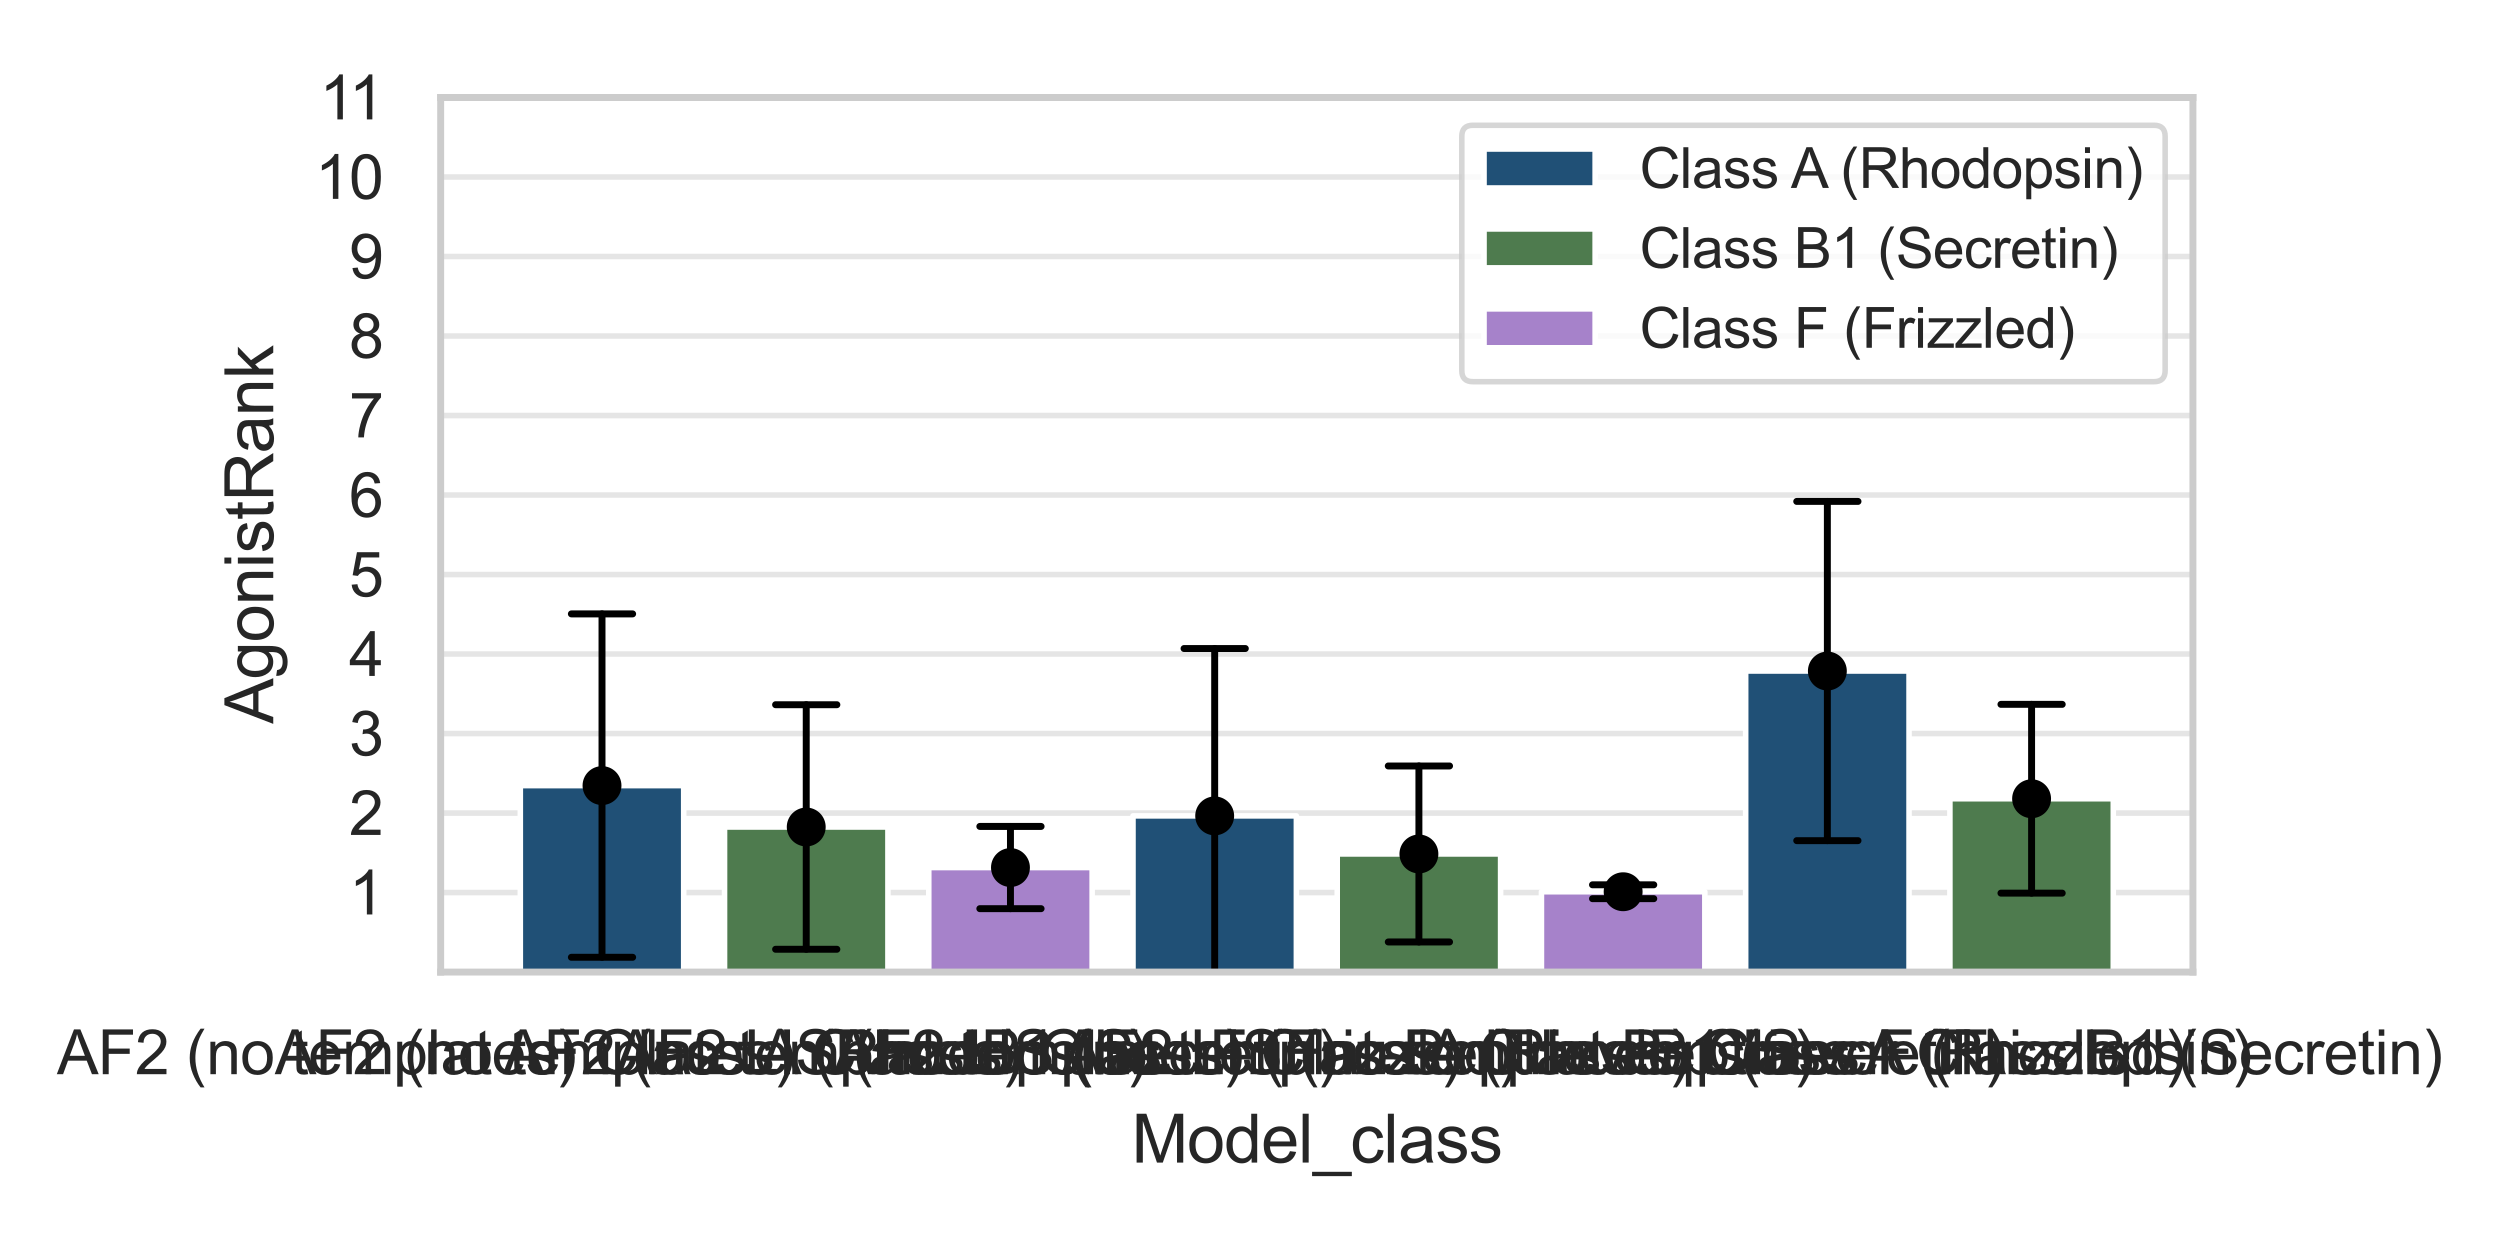 <?xml version="1.0" encoding="utf-8" standalone="no"?>
<!DOCTYPE svg PUBLIC "-//W3C//DTD SVG 1.1//EN"
  "http://www.w3.org/Graphics/SVG/1.1/DTD/svg11.dtd">
<svg xmlns:xlink="http://www.w3.org/1999/xlink" width="360pt" height="180pt" viewBox="0 0 360 180" xmlns="http://www.w3.org/2000/svg" version="1.1">
 <defs>
  <style type="text/css">*{stroke-linejoin: round; stroke-linecap: butt}</style>
 </defs>
 <g id="figure_1">
  <g id="patch_1">
   <path d="M 0 180 
L 360 180 
L 360 0 
L 0 0 
z
" style="fill: #ffffff"/>
  </g>
  <g id="axes_1">
   <g id="patch_2">
    <path d="M 63.456 139.98 
L 315.781 139.98 
L 315.781 14.04 
L 63.456 14.04 
z
" style="fill: #ffffff"/>
   </g>
   <g id="matplotlib.axis_1">
    <g id="xtick_1">
     <g id="text_1">
      <!-- AF2 (no templates) Class A (Rhodopsin) -->
      <g style="fill: #262626" transform="translate(8.19 154.686) scale(0.088 -0.088)">
       <defs>
        <path id="ArialMT-41" d="M -9 0 
L 1750 4581 
L 2403 4581 
L 4278 0 
L 3588 0 
L 3053 1388 
L 1138 1388 
L 634 0 
L -9 0 
z
M 1313 1881 
L 2866 1881 
L 2388 3150 
Q 2169 3728 2063 4100 
Q 1975 3659 1816 3225 
L 1313 1881 
z
" transform="scale(0.016)"/>
        <path id="ArialMT-46" d="M 525 0 
L 525 4581 
L 3616 4581 
L 3616 4041 
L 1131 4041 
L 1131 2622 
L 3281 2622 
L 3281 2081 
L 1131 2081 
L 1131 0 
L 525 0 
z
" transform="scale(0.016)"/>
        <path id="ArialMT-32" d="M 3222 541 
L 3222 0 
L 194 0 
Q 188 203 259 391 
Q 375 700 629 1000 
Q 884 1300 1366 1694 
Q 2113 2306 2375 2664 
Q 2638 3022 2638 3341 
Q 2638 3675 2398 3904 
Q 2159 4134 1775 4134 
Q 1369 4134 1125 3890 
Q 881 3647 878 3216 
L 300 3275 
Q 359 3922 746 4261 
Q 1134 4600 1788 4600 
Q 2447 4600 2831 4234 
Q 3216 3869 3216 3328 
Q 3216 3053 3103 2787 
Q 2991 2522 2730 2228 
Q 2469 1934 1863 1422 
Q 1356 997 1212 845 
Q 1069 694 975 541 
L 3222 541 
z
" transform="scale(0.016)"/>
        <path id="ArialMT-20" transform="scale(0.016)"/>
        <path id="ArialMT-28" d="M 1497 -1347 
Q 1031 -759 709 28 
Q 388 816 388 1659 
Q 388 2403 628 3084 
Q 909 3875 1497 4659 
L 1900 4659 
Q 1522 4009 1400 3731 
Q 1209 3300 1100 2831 
Q 966 2247 966 1656 
Q 966 153 1900 -1347 
L 1497 -1347 
z
" transform="scale(0.016)"/>
        <path id="ArialMT-6e" d="M 422 0 
L 422 3319 
L 928 3319 
L 928 2847 
Q 1294 3394 1984 3394 
Q 2284 3394 2536 3286 
Q 2788 3178 2913 3003 
Q 3038 2828 3088 2588 
Q 3119 2431 3119 2041 
L 3119 0 
L 2556 0 
L 2556 2019 
Q 2556 2363 2490 2533 
Q 2425 2703 2258 2804 
Q 2091 2906 1866 2906 
Q 1506 2906 1245 2678 
Q 984 2450 984 1813 
L 984 0 
L 422 0 
z
" transform="scale(0.016)"/>
        <path id="ArialMT-6f" d="M 213 1659 
Q 213 2581 725 3025 
Q 1153 3394 1769 3394 
Q 2453 3394 2887 2945 
Q 3322 2497 3322 1706 
Q 3322 1066 3130 698 
Q 2938 331 2570 128 
Q 2203 -75 1769 -75 
Q 1072 -75 642 372 
Q 213 819 213 1659 
z
M 791 1659 
Q 791 1022 1069 705 
Q 1347 388 1769 388 
Q 2188 388 2466 706 
Q 2744 1025 2744 1678 
Q 2744 2294 2464 2611 
Q 2184 2928 1769 2928 
Q 1347 2928 1069 2612 
Q 791 2297 791 1659 
z
" transform="scale(0.016)"/>
        <path id="ArialMT-74" d="M 1650 503 
L 1731 6 
Q 1494 -44 1306 -44 
Q 1000 -44 831 53 
Q 663 150 594 308 
Q 525 466 525 972 
L 525 2881 
L 113 2881 
L 113 3319 
L 525 3319 
L 525 4141 
L 1084 4478 
L 1084 3319 
L 1650 3319 
L 1650 2881 
L 1084 2881 
L 1084 941 
Q 1084 700 1114 631 
Q 1144 563 1211 522 
Q 1278 481 1403 481 
Q 1497 481 1650 503 
z
" transform="scale(0.016)"/>
        <path id="ArialMT-65" d="M 2694 1069 
L 3275 997 
Q 3138 488 2766 206 
Q 2394 -75 1816 -75 
Q 1088 -75 661 373 
Q 234 822 234 1631 
Q 234 2469 665 2931 
Q 1097 3394 1784 3394 
Q 2450 3394 2872 2941 
Q 3294 2488 3294 1666 
Q 3294 1616 3291 1516 
L 816 1516 
Q 847 969 1125 678 
Q 1403 388 1819 388 
Q 2128 388 2347 550 
Q 2566 713 2694 1069 
z
M 847 1978 
L 2700 1978 
Q 2663 2397 2488 2606 
Q 2219 2931 1791 2931 
Q 1403 2931 1139 2672 
Q 875 2413 847 1978 
z
" transform="scale(0.016)"/>
        <path id="ArialMT-6d" d="M 422 0 
L 422 3319 
L 925 3319 
L 925 2853 
Q 1081 3097 1340 3245 
Q 1600 3394 1931 3394 
Q 2300 3394 2536 3241 
Q 2772 3088 2869 2813 
Q 3263 3394 3894 3394 
Q 4388 3394 4653 3120 
Q 4919 2847 4919 2278 
L 4919 0 
L 4359 0 
L 4359 2091 
Q 4359 2428 4304 2576 
Q 4250 2725 4106 2815 
Q 3963 2906 3769 2906 
Q 3419 2906 3187 2673 
Q 2956 2441 2956 1928 
L 2956 0 
L 2394 0 
L 2394 2156 
Q 2394 2531 2256 2718 
Q 2119 2906 1806 2906 
Q 1569 2906 1367 2781 
Q 1166 2656 1075 2415 
Q 984 2175 984 1722 
L 984 0 
L 422 0 
z
" transform="scale(0.016)"/>
        <path id="ArialMT-70" d="M 422 -1272 
L 422 3319 
L 934 3319 
L 934 2888 
Q 1116 3141 1344 3267 
Q 1572 3394 1897 3394 
Q 2322 3394 2647 3175 
Q 2972 2956 3137 2557 
Q 3303 2159 3303 1684 
Q 3303 1175 3120 767 
Q 2938 359 2589 142 
Q 2241 -75 1856 -75 
Q 1575 -75 1351 44 
Q 1128 163 984 344 
L 984 -1272 
L 422 -1272 
z
M 931 1641 
Q 931 1000 1190 694 
Q 1450 388 1819 388 
Q 2194 388 2461 705 
Q 2728 1022 2728 1688 
Q 2728 2322 2467 2637 
Q 2206 2953 1844 2953 
Q 1484 2953 1207 2617 
Q 931 2281 931 1641 
z
" transform="scale(0.016)"/>
        <path id="ArialMT-6c" d="M 409 0 
L 409 4581 
L 972 4581 
L 972 0 
L 409 0 
z
" transform="scale(0.016)"/>
        <path id="ArialMT-61" d="M 2588 409 
Q 2275 144 1986 34 
Q 1697 -75 1366 -75 
Q 819 -75 525 192 
Q 231 459 231 875 
Q 231 1119 342 1320 
Q 453 1522 633 1644 
Q 813 1766 1038 1828 
Q 1203 1872 1538 1913 
Q 2219 1994 2541 2106 
Q 2544 2222 2544 2253 
Q 2544 2597 2384 2738 
Q 2169 2928 1744 2928 
Q 1347 2928 1158 2789 
Q 969 2650 878 2297 
L 328 2372 
Q 403 2725 575 2942 
Q 747 3159 1072 3276 
Q 1397 3394 1825 3394 
Q 2250 3394 2515 3294 
Q 2781 3194 2906 3042 
Q 3031 2891 3081 2659 
Q 3109 2516 3109 2141 
L 3109 1391 
Q 3109 606 3145 398 
Q 3181 191 3288 0 
L 2700 0 
Q 2613 175 2588 409 
z
M 2541 1666 
Q 2234 1541 1622 1453 
Q 1275 1403 1131 1340 
Q 988 1278 909 1158 
Q 831 1038 831 891 
Q 831 666 1001 516 
Q 1172 366 1500 366 
Q 1825 366 2078 508 
Q 2331 650 2450 897 
Q 2541 1088 2541 1459 
L 2541 1666 
z
" transform="scale(0.016)"/>
        <path id="ArialMT-73" d="M 197 991 
L 753 1078 
Q 800 744 1014 566 
Q 1228 388 1613 388 
Q 2000 388 2187 545 
Q 2375 703 2375 916 
Q 2375 1106 2209 1216 
Q 2094 1291 1634 1406 
Q 1016 1563 777 1677 
Q 538 1791 414 1992 
Q 291 2194 291 2438 
Q 291 2659 392 2848 
Q 494 3038 669 3163 
Q 800 3259 1026 3326 
Q 1253 3394 1513 3394 
Q 1903 3394 2198 3281 
Q 2494 3169 2634 2976 
Q 2775 2784 2828 2463 
L 2278 2388 
Q 2241 2644 2061 2787 
Q 1881 2931 1553 2931 
Q 1166 2931 1000 2803 
Q 834 2675 834 2503 
Q 834 2394 903 2306 
Q 972 2216 1119 2156 
Q 1203 2125 1616 2013 
Q 2213 1853 2448 1751 
Q 2684 1650 2818 1456 
Q 2953 1263 2953 975 
Q 2953 694 2789 445 
Q 2625 197 2315 61 
Q 2006 -75 1616 -75 
Q 969 -75 630 194 
Q 291 463 197 991 
z
" transform="scale(0.016)"/>
        <path id="ArialMT-29" d="M 791 -1347 
L 388 -1347 
Q 1322 153 1322 1656 
Q 1322 2244 1188 2822 
Q 1081 3291 891 3722 
Q 769 4003 388 4659 
L 791 4659 
Q 1378 3875 1659 3084 
Q 1900 2403 1900 1659 
Q 1900 816 1576 28 
Q 1253 -759 791 -1347 
z
" transform="scale(0.016)"/>
        <path id="ArialMT-43" d="M 3763 1606 
L 4369 1453 
Q 4178 706 3683 314 
Q 3188 -78 2472 -78 
Q 1731 -78 1267 223 
Q 803 525 561 1097 
Q 319 1669 319 2325 
Q 319 3041 592 3573 
Q 866 4106 1370 4382 
Q 1875 4659 2481 4659 
Q 3169 4659 3637 4309 
Q 4106 3959 4291 3325 
L 3694 3184 
Q 3534 3684 3231 3912 
Q 2928 4141 2469 4141 
Q 1941 4141 1586 3887 
Q 1231 3634 1087 3207 
Q 944 2781 944 2328 
Q 944 1744 1114 1308 
Q 1284 872 1643 656 
Q 2003 441 2422 441 
Q 2931 441 3284 734 
Q 3638 1028 3763 1606 
z
" transform="scale(0.016)"/>
        <path id="ArialMT-52" d="M 503 0 
L 503 4581 
L 2534 4581 
Q 3147 4581 3465 4457 
Q 3784 4334 3975 4021 
Q 4166 3709 4166 3331 
Q 4166 2844 3850 2509 
Q 3534 2175 2875 2084 
Q 3116 1969 3241 1856 
Q 3506 1613 3744 1247 
L 4541 0 
L 3778 0 
L 3172 953 
Q 2906 1366 2734 1584 
Q 2563 1803 2427 1890 
Q 2291 1978 2150 2013 
Q 2047 2034 1813 2034 
L 1109 2034 
L 1109 0 
L 503 0 
z
M 1109 2559 
L 2413 2559 
Q 2828 2559 3062 2645 
Q 3297 2731 3419 2920 
Q 3541 3109 3541 3331 
Q 3541 3656 3305 3865 
Q 3069 4075 2559 4075 
L 1109 4075 
L 1109 2559 
z
" transform="scale(0.016)"/>
        <path id="ArialMT-68" d="M 422 0 
L 422 4581 
L 984 4581 
L 984 2938 
Q 1378 3394 1978 3394 
Q 2347 3394 2619 3248 
Q 2891 3103 3008 2847 
Q 3125 2591 3125 2103 
L 3125 0 
L 2563 0 
L 2563 2103 
Q 2563 2525 2380 2717 
Q 2197 2909 1863 2909 
Q 1613 2909 1392 2779 
Q 1172 2650 1078 2428 
Q 984 2206 984 1816 
L 984 0 
L 422 0 
z
" transform="scale(0.016)"/>
        <path id="ArialMT-64" d="M 2575 0 
L 2575 419 
Q 2259 -75 1647 -75 
Q 1250 -75 917 144 
Q 584 363 401 755 
Q 219 1147 219 1656 
Q 219 2153 384 2558 
Q 550 2963 881 3178 
Q 1213 3394 1622 3394 
Q 1922 3394 2156 3267 
Q 2391 3141 2538 2938 
L 2538 4581 
L 3097 4581 
L 3097 0 
L 2575 0 
z
M 797 1656 
Q 797 1019 1065 703 
Q 1334 388 1700 388 
Q 2069 388 2326 689 
Q 2584 991 2584 1609 
Q 2584 2291 2321 2609 
Q 2059 2928 1675 2928 
Q 1300 2928 1048 2622 
Q 797 2316 797 1656 
z
" transform="scale(0.016)"/>
        <path id="ArialMT-69" d="M 425 3934 
L 425 4581 
L 988 4581 
L 988 3934 
L 425 3934 
z
M 425 0 
L 425 3319 
L 988 3319 
L 988 0 
L 425 0 
z
" transform="scale(0.016)"/>
       </defs>
       <use xlink:href="#ArialMT-41"/>
       <use xlink:href="#ArialMT-46" x="66.699"/>
       <use xlink:href="#ArialMT-32" x="127.783"/>
       <use xlink:href="#ArialMT-20" x="183.398"/>
       <use xlink:href="#ArialMT-28" x="211.182"/>
       <use xlink:href="#ArialMT-6e" x="244.482"/>
       <use xlink:href="#ArialMT-6f" x="300.098"/>
       <use xlink:href="#ArialMT-20" x="355.713"/>
       <use xlink:href="#ArialMT-74" x="383.496"/>
       <use xlink:href="#ArialMT-65" x="411.279"/>
       <use xlink:href="#ArialMT-6d" x="466.895"/>
       <use xlink:href="#ArialMT-70" x="550.195"/>
       <use xlink:href="#ArialMT-6c" x="605.811"/>
       <use xlink:href="#ArialMT-61" x="628.027"/>
       <use xlink:href="#ArialMT-74" x="683.643"/>
       <use xlink:href="#ArialMT-65" x="711.426"/>
       <use xlink:href="#ArialMT-73" x="767.041"/>
       <use xlink:href="#ArialMT-29" x="817.041"/>
       <use xlink:href="#ArialMT-20" x="850.342"/>
       <use xlink:href="#ArialMT-43" x="878.125"/>
       <use xlink:href="#ArialMT-6c" x="950.342"/>
       <use xlink:href="#ArialMT-61" x="972.559"/>
       <use xlink:href="#ArialMT-73" x="1028.174"/>
       <use xlink:href="#ArialMT-73" x="1078.174"/>
       <use xlink:href="#ArialMT-20" x="1128.174"/>
       <use xlink:href="#ArialMT-41" x="1150.457"/>
       <use xlink:href="#ArialMT-20" x="1211.656"/>
       <use xlink:href="#ArialMT-28" x="1239.439"/>
       <use xlink:href="#ArialMT-52" x="1272.74"/>
       <use xlink:href="#ArialMT-68" x="1344.957"/>
       <use xlink:href="#ArialMT-6f" x="1400.572"/>
       <use xlink:href="#ArialMT-64" x="1456.188"/>
       <use xlink:href="#ArialMT-6f" x="1511.803"/>
       <use xlink:href="#ArialMT-70" x="1567.418"/>
       <use xlink:href="#ArialMT-73" x="1623.033"/>
       <use xlink:href="#ArialMT-69" x="1673.033"/>
       <use xlink:href="#ArialMT-6e" x="1695.25"/>
       <use xlink:href="#ArialMT-29" x="1750.865"/>
      </g>
     </g>
    </g>
    <g id="xtick_2">
     <g id="text_2">
      <!-- AF2 (no templates) Class B1 (Secretin) -->
      <g style="fill: #262626" transform="translate(39.564 154.686) scale(0.088 -0.088)">
       <defs>
        <path id="ArialMT-42" d="M 469 0 
L 469 4581 
L 2188 4581 
Q 2713 4581 3030 4442 
Q 3347 4303 3526 4014 
Q 3706 3725 3706 3409 
Q 3706 3116 3547 2856 
Q 3388 2597 3066 2438 
Q 3481 2316 3704 2022 
Q 3928 1728 3928 1328 
Q 3928 1006 3792 729 
Q 3656 453 3456 303 
Q 3256 153 2954 76 
Q 2653 0 2216 0 
L 469 0 
z
M 1075 2656 
L 2066 2656 
Q 2469 2656 2644 2709 
Q 2875 2778 2992 2937 
Q 3109 3097 3109 3338 
Q 3109 3566 3000 3739 
Q 2891 3913 2687 3977 
Q 2484 4041 1991 4041 
L 1075 4041 
L 1075 2656 
z
M 1075 541 
L 2216 541 
Q 2509 541 2628 563 
Q 2838 600 2978 687 
Q 3119 775 3209 942 
Q 3300 1109 3300 1328 
Q 3300 1584 3169 1773 
Q 3038 1963 2805 2039 
Q 2572 2116 2134 2116 
L 1075 2116 
L 1075 541 
z
" transform="scale(0.016)"/>
        <path id="ArialMT-31" d="M 2384 0 
L 1822 0 
L 1822 3584 
Q 1619 3391 1289 3197 
Q 959 3003 697 2906 
L 697 3450 
Q 1169 3672 1522 3987 
Q 1875 4303 2022 4600 
L 2384 4600 
L 2384 0 
z
" transform="scale(0.016)"/>
        <path id="ArialMT-53" d="M 288 1472 
L 859 1522 
Q 900 1178 1048 958 
Q 1197 738 1509 602 
Q 1822 466 2213 466 
Q 2559 466 2825 569 
Q 3091 672 3220 851 
Q 3350 1031 3350 1244 
Q 3350 1459 3225 1620 
Q 3100 1781 2813 1891 
Q 2628 1963 1997 2114 
Q 1366 2266 1113 2400 
Q 784 2572 623 2826 
Q 463 3081 463 3397 
Q 463 3744 659 4045 
Q 856 4347 1234 4503 
Q 1613 4659 2075 4659 
Q 2584 4659 2973 4495 
Q 3363 4331 3572 4012 
Q 3781 3694 3797 3291 
L 3216 3247 
Q 3169 3681 2898 3903 
Q 2628 4125 2100 4125 
Q 1550 4125 1298 3923 
Q 1047 3722 1047 3438 
Q 1047 3191 1225 3031 
Q 1400 2872 2139 2705 
Q 2878 2538 3153 2413 
Q 3553 2228 3743 1945 
Q 3934 1663 3934 1294 
Q 3934 928 3725 604 
Q 3516 281 3123 101 
Q 2731 -78 2241 -78 
Q 1619 -78 1198 103 
Q 778 284 539 648 
Q 300 1013 288 1472 
z
" transform="scale(0.016)"/>
        <path id="ArialMT-63" d="M 2588 1216 
L 3141 1144 
Q 3050 572 2676 248 
Q 2303 -75 1759 -75 
Q 1078 -75 664 370 
Q 250 816 250 1647 
Q 250 2184 428 2587 
Q 606 2991 970 3192 
Q 1334 3394 1763 3394 
Q 2303 3394 2647 3120 
Q 2991 2847 3088 2344 
L 2541 2259 
Q 2463 2594 2264 2762 
Q 2066 2931 1784 2931 
Q 1359 2931 1093 2626 
Q 828 2322 828 1663 
Q 828 994 1084 691 
Q 1341 388 1753 388 
Q 2084 388 2306 591 
Q 2528 794 2588 1216 
z
" transform="scale(0.016)"/>
        <path id="ArialMT-72" d="M 416 0 
L 416 3319 
L 922 3319 
L 922 2816 
Q 1116 3169 1280 3281 
Q 1444 3394 1641 3394 
Q 1925 3394 2219 3213 
L 2025 2691 
Q 1819 2813 1613 2813 
Q 1428 2813 1281 2702 
Q 1134 2591 1072 2394 
Q 978 2094 978 1738 
L 978 0 
L 416 0 
z
" transform="scale(0.016)"/>
       </defs>
       <use xlink:href="#ArialMT-41"/>
       <use xlink:href="#ArialMT-46" x="66.699"/>
       <use xlink:href="#ArialMT-32" x="127.783"/>
       <use xlink:href="#ArialMT-20" x="183.398"/>
       <use xlink:href="#ArialMT-28" x="211.182"/>
       <use xlink:href="#ArialMT-6e" x="244.482"/>
       <use xlink:href="#ArialMT-6f" x="300.098"/>
       <use xlink:href="#ArialMT-20" x="355.713"/>
       <use xlink:href="#ArialMT-74" x="383.496"/>
       <use xlink:href="#ArialMT-65" x="411.279"/>
       <use xlink:href="#ArialMT-6d" x="466.895"/>
       <use xlink:href="#ArialMT-70" x="550.195"/>
       <use xlink:href="#ArialMT-6c" x="605.811"/>
       <use xlink:href="#ArialMT-61" x="628.027"/>
       <use xlink:href="#ArialMT-74" x="683.643"/>
       <use xlink:href="#ArialMT-65" x="711.426"/>
       <use xlink:href="#ArialMT-73" x="767.041"/>
       <use xlink:href="#ArialMT-29" x="817.041"/>
       <use xlink:href="#ArialMT-20" x="850.342"/>
       <use xlink:href="#ArialMT-43" x="878.125"/>
       <use xlink:href="#ArialMT-6c" x="950.342"/>
       <use xlink:href="#ArialMT-61" x="972.559"/>
       <use xlink:href="#ArialMT-73" x="1028.174"/>
       <use xlink:href="#ArialMT-73" x="1078.174"/>
       <use xlink:href="#ArialMT-20" x="1128.174"/>
       <use xlink:href="#ArialMT-42" x="1155.957"/>
       <use xlink:href="#ArialMT-31" x="1222.656"/>
       <use xlink:href="#ArialMT-20" x="1278.271"/>
       <use xlink:href="#ArialMT-28" x="1306.055"/>
       <use xlink:href="#ArialMT-53" x="1339.355"/>
       <use xlink:href="#ArialMT-65" x="1406.055"/>
       <use xlink:href="#ArialMT-63" x="1461.67"/>
       <use xlink:href="#ArialMT-72" x="1511.67"/>
       <use xlink:href="#ArialMT-65" x="1544.971"/>
       <use xlink:href="#ArialMT-74" x="1600.586"/>
       <use xlink:href="#ArialMT-69" x="1628.369"/>
       <use xlink:href="#ArialMT-6e" x="1650.586"/>
       <use xlink:href="#ArialMT-29" x="1706.201"/>
      </g>
     </g>
    </g>
    <g id="xtick_3">
     <g id="text_3">
      <!-- AF2 (no templates) Class F (Frizzled) -->
      <g style="fill: #262626" transform="translate(72.405 154.686) scale(0.088 -0.088)">
       <defs>
        <path id="ArialMT-7a" d="M 125 0 
L 125 456 
L 2238 2881 
Q 1878 2863 1603 2863 
L 250 2863 
L 250 3319 
L 2963 3319 
L 2963 2947 
L 1166 841 
L 819 456 
Q 1197 484 1528 484 
L 3063 484 
L 3063 0 
L 125 0 
z
" transform="scale(0.016)"/>
       </defs>
       <use xlink:href="#ArialMT-41"/>
       <use xlink:href="#ArialMT-46" x="66.699"/>
       <use xlink:href="#ArialMT-32" x="127.783"/>
       <use xlink:href="#ArialMT-20" x="183.398"/>
       <use xlink:href="#ArialMT-28" x="211.182"/>
       <use xlink:href="#ArialMT-6e" x="244.482"/>
       <use xlink:href="#ArialMT-6f" x="300.098"/>
       <use xlink:href="#ArialMT-20" x="355.713"/>
       <use xlink:href="#ArialMT-74" x="383.496"/>
       <use xlink:href="#ArialMT-65" x="411.279"/>
       <use xlink:href="#ArialMT-6d" x="466.895"/>
       <use xlink:href="#ArialMT-70" x="550.195"/>
       <use xlink:href="#ArialMT-6c" x="605.811"/>
       <use xlink:href="#ArialMT-61" x="628.027"/>
       <use xlink:href="#ArialMT-74" x="683.643"/>
       <use xlink:href="#ArialMT-65" x="711.426"/>
       <use xlink:href="#ArialMT-73" x="767.041"/>
       <use xlink:href="#ArialMT-29" x="817.041"/>
       <use xlink:href="#ArialMT-20" x="850.342"/>
       <use xlink:href="#ArialMT-43" x="878.125"/>
       <use xlink:href="#ArialMT-6c" x="950.342"/>
       <use xlink:href="#ArialMT-61" x="972.559"/>
       <use xlink:href="#ArialMT-73" x="1028.174"/>
       <use xlink:href="#ArialMT-73" x="1078.174"/>
       <use xlink:href="#ArialMT-20" x="1128.174"/>
       <use xlink:href="#ArialMT-46" x="1155.957"/>
       <use xlink:href="#ArialMT-20" x="1217.041"/>
       <use xlink:href="#ArialMT-28" x="1244.824"/>
       <use xlink:href="#ArialMT-46" x="1278.125"/>
       <use xlink:href="#ArialMT-72" x="1339.209"/>
       <use xlink:href="#ArialMT-69" x="1372.51"/>
       <use xlink:href="#ArialMT-7a" x="1394.727"/>
       <use xlink:href="#ArialMT-7a" x="1444.727"/>
       <use xlink:href="#ArialMT-6c" x="1494.727"/>
       <use xlink:href="#ArialMT-65" x="1516.943"/>
       <use xlink:href="#ArialMT-64" x="1572.559"/>
       <use xlink:href="#ArialMT-29" x="1628.174"/>
      </g>
     </g>
    </g>
    <g id="xtick_4">
     <g id="text_4">
      <!-- AF2 LIS (no templates) Class A (Rhodopsin) -->
      <g style="fill: #262626" transform="translate(88.589 154.686) scale(0.088 -0.088)">
       <defs>
        <path id="ArialMT-4c" d="M 469 0 
L 469 4581 
L 1075 4581 
L 1075 541 
L 3331 541 
L 3331 0 
L 469 0 
z
" transform="scale(0.016)"/>
        <path id="ArialMT-49" d="M 597 0 
L 597 4581 
L 1203 4581 
L 1203 0 
L 597 0 
z
" transform="scale(0.016)"/>
       </defs>
       <use xlink:href="#ArialMT-41"/>
       <use xlink:href="#ArialMT-46" x="66.699"/>
       <use xlink:href="#ArialMT-32" x="127.783"/>
       <use xlink:href="#ArialMT-20" x="183.398"/>
       <use xlink:href="#ArialMT-4c" x="211.182"/>
       <use xlink:href="#ArialMT-49" x="266.797"/>
       <use xlink:href="#ArialMT-53" x="294.58"/>
       <use xlink:href="#ArialMT-20" x="361.279"/>
       <use xlink:href="#ArialMT-28" x="389.062"/>
       <use xlink:href="#ArialMT-6e" x="422.363"/>
       <use xlink:href="#ArialMT-6f" x="477.979"/>
       <use xlink:href="#ArialMT-20" x="533.594"/>
       <use xlink:href="#ArialMT-74" x="561.377"/>
       <use xlink:href="#ArialMT-65" x="589.16"/>
       <use xlink:href="#ArialMT-6d" x="644.775"/>
       <use xlink:href="#ArialMT-70" x="728.076"/>
       <use xlink:href="#ArialMT-6c" x="783.691"/>
       <use xlink:href="#ArialMT-61" x="805.908"/>
       <use xlink:href="#ArialMT-74" x="861.523"/>
       <use xlink:href="#ArialMT-65" x="889.307"/>
       <use xlink:href="#ArialMT-73" x="944.922"/>
       <use xlink:href="#ArialMT-29" x="994.922"/>
       <use xlink:href="#ArialMT-20" x="1028.223"/>
       <use xlink:href="#ArialMT-43" x="1056.006"/>
       <use xlink:href="#ArialMT-6c" x="1128.223"/>
       <use xlink:href="#ArialMT-61" x="1150.439"/>
       <use xlink:href="#ArialMT-73" x="1206.055"/>
       <use xlink:href="#ArialMT-73" x="1256.055"/>
       <use xlink:href="#ArialMT-20" x="1306.055"/>
       <use xlink:href="#ArialMT-41" x="1328.338"/>
       <use xlink:href="#ArialMT-20" x="1389.537"/>
       <use xlink:href="#ArialMT-28" x="1417.32"/>
       <use xlink:href="#ArialMT-52" x="1450.621"/>
       <use xlink:href="#ArialMT-68" x="1522.838"/>
       <use xlink:href="#ArialMT-6f" x="1578.453"/>
       <use xlink:href="#ArialMT-64" x="1634.068"/>
       <use xlink:href="#ArialMT-6f" x="1689.684"/>
       <use xlink:href="#ArialMT-70" x="1745.299"/>
       <use xlink:href="#ArialMT-73" x="1800.914"/>
       <use xlink:href="#ArialMT-69" x="1850.914"/>
       <use xlink:href="#ArialMT-6e" x="1873.131"/>
       <use xlink:href="#ArialMT-29" x="1928.746"/>
      </g>
     </g>
    </g>
    <g id="xtick_5">
     <g id="text_5">
      <!-- AF2 LIS (no templates) Class B1 (Secretin) -->
      <g style="fill: #262626" transform="translate(119.963 154.686) scale(0.088 -0.088)">
       <use xlink:href="#ArialMT-41"/>
       <use xlink:href="#ArialMT-46" x="66.699"/>
       <use xlink:href="#ArialMT-32" x="127.783"/>
       <use xlink:href="#ArialMT-20" x="183.398"/>
       <use xlink:href="#ArialMT-4c" x="211.182"/>
       <use xlink:href="#ArialMT-49" x="266.797"/>
       <use xlink:href="#ArialMT-53" x="294.58"/>
       <use xlink:href="#ArialMT-20" x="361.279"/>
       <use xlink:href="#ArialMT-28" x="389.062"/>
       <use xlink:href="#ArialMT-6e" x="422.363"/>
       <use xlink:href="#ArialMT-6f" x="477.979"/>
       <use xlink:href="#ArialMT-20" x="533.594"/>
       <use xlink:href="#ArialMT-74" x="561.377"/>
       <use xlink:href="#ArialMT-65" x="589.16"/>
       <use xlink:href="#ArialMT-6d" x="644.775"/>
       <use xlink:href="#ArialMT-70" x="728.076"/>
       <use xlink:href="#ArialMT-6c" x="783.691"/>
       <use xlink:href="#ArialMT-61" x="805.908"/>
       <use xlink:href="#ArialMT-74" x="861.523"/>
       <use xlink:href="#ArialMT-65" x="889.307"/>
       <use xlink:href="#ArialMT-73" x="944.922"/>
       <use xlink:href="#ArialMT-29" x="994.922"/>
       <use xlink:href="#ArialMT-20" x="1028.223"/>
       <use xlink:href="#ArialMT-43" x="1056.006"/>
       <use xlink:href="#ArialMT-6c" x="1128.223"/>
       <use xlink:href="#ArialMT-61" x="1150.439"/>
       <use xlink:href="#ArialMT-73" x="1206.055"/>
       <use xlink:href="#ArialMT-73" x="1256.055"/>
       <use xlink:href="#ArialMT-20" x="1306.055"/>
       <use xlink:href="#ArialMT-42" x="1333.838"/>
       <use xlink:href="#ArialMT-31" x="1400.537"/>
       <use xlink:href="#ArialMT-20" x="1456.152"/>
       <use xlink:href="#ArialMT-28" x="1483.936"/>
       <use xlink:href="#ArialMT-53" x="1517.236"/>
       <use xlink:href="#ArialMT-65" x="1583.936"/>
       <use xlink:href="#ArialMT-63" x="1639.551"/>
       <use xlink:href="#ArialMT-72" x="1689.551"/>
       <use xlink:href="#ArialMT-65" x="1722.852"/>
       <use xlink:href="#ArialMT-74" x="1778.467"/>
       <use xlink:href="#ArialMT-69" x="1806.25"/>
       <use xlink:href="#ArialMT-6e" x="1828.467"/>
       <use xlink:href="#ArialMT-29" x="1884.082"/>
      </g>
     </g>
    </g>
    <g id="xtick_6">
     <g id="text_6">
      <!-- AF2 LIS (no templates) Class F (Frizzled) -->
      <g style="fill: #262626" transform="translate(152.805 154.686) scale(0.088 -0.088)">
       <use xlink:href="#ArialMT-41"/>
       <use xlink:href="#ArialMT-46" x="66.699"/>
       <use xlink:href="#ArialMT-32" x="127.783"/>
       <use xlink:href="#ArialMT-20" x="183.398"/>
       <use xlink:href="#ArialMT-4c" x="211.182"/>
       <use xlink:href="#ArialMT-49" x="266.797"/>
       <use xlink:href="#ArialMT-53" x="294.58"/>
       <use xlink:href="#ArialMT-20" x="361.279"/>
       <use xlink:href="#ArialMT-28" x="389.062"/>
       <use xlink:href="#ArialMT-6e" x="422.363"/>
       <use xlink:href="#ArialMT-6f" x="477.979"/>
       <use xlink:href="#ArialMT-20" x="533.594"/>
       <use xlink:href="#ArialMT-74" x="561.377"/>
       <use xlink:href="#ArialMT-65" x="589.16"/>
       <use xlink:href="#ArialMT-6d" x="644.775"/>
       <use xlink:href="#ArialMT-70" x="728.076"/>
       <use xlink:href="#ArialMT-6c" x="783.691"/>
       <use xlink:href="#ArialMT-61" x="805.908"/>
       <use xlink:href="#ArialMT-74" x="861.523"/>
       <use xlink:href="#ArialMT-65" x="889.307"/>
       <use xlink:href="#ArialMT-73" x="944.922"/>
       <use xlink:href="#ArialMT-29" x="994.922"/>
       <use xlink:href="#ArialMT-20" x="1028.223"/>
       <use xlink:href="#ArialMT-43" x="1056.006"/>
       <use xlink:href="#ArialMT-6c" x="1128.223"/>
       <use xlink:href="#ArialMT-61" x="1150.439"/>
       <use xlink:href="#ArialMT-73" x="1206.055"/>
       <use xlink:href="#ArialMT-73" x="1256.055"/>
       <use xlink:href="#ArialMT-20" x="1306.055"/>
       <use xlink:href="#ArialMT-46" x="1333.838"/>
       <use xlink:href="#ArialMT-20" x="1394.922"/>
       <use xlink:href="#ArialMT-28" x="1422.705"/>
       <use xlink:href="#ArialMT-46" x="1456.006"/>
       <use xlink:href="#ArialMT-72" x="1517.09"/>
       <use xlink:href="#ArialMT-69" x="1550.391"/>
       <use xlink:href="#ArialMT-7a" x="1572.607"/>
       <use xlink:href="#ArialMT-7a" x="1622.607"/>
       <use xlink:href="#ArialMT-6c" x="1672.607"/>
       <use xlink:href="#ArialMT-65" x="1694.824"/>
       <use xlink:href="#ArialMT-64" x="1750.439"/>
       <use xlink:href="#ArialMT-29" x="1806.055"/>
      </g>
     </g>
    </g>
    <g id="xtick_7">
     <g id="text_7">
      <!-- Peptriever Class A (Rhodopsin) -->
      <g style="fill: #262626" transform="translate(202.001 154.686) scale(0.088 -0.088)">
       <defs>
        <path id="ArialMT-50" d="M 494 0 
L 494 4581 
L 2222 4581 
Q 2678 4581 2919 4538 
Q 3256 4481 3484 4323 
Q 3713 4166 3852 3881 
Q 3991 3597 3991 3256 
Q 3991 2672 3619 2267 
Q 3247 1863 2275 1863 
L 1100 1863 
L 1100 0 
L 494 0 
z
M 1100 2403 
L 2284 2403 
Q 2872 2403 3119 2622 
Q 3366 2841 3366 3238 
Q 3366 3525 3220 3729 
Q 3075 3934 2838 4000 
Q 2684 4041 2272 4041 
L 1100 4041 
L 1100 2403 
z
" transform="scale(0.016)"/>
        <path id="ArialMT-76" d="M 1344 0 
L 81 3319 
L 675 3319 
L 1388 1331 
Q 1503 1009 1600 663 
Q 1675 925 1809 1294 
L 2547 3319 
L 3125 3319 
L 1869 0 
L 1344 0 
z
" transform="scale(0.016)"/>
       </defs>
       <use xlink:href="#ArialMT-50"/>
       <use xlink:href="#ArialMT-65" x="66.699"/>
       <use xlink:href="#ArialMT-70" x="122.314"/>
       <use xlink:href="#ArialMT-74" x="177.93"/>
       <use xlink:href="#ArialMT-72" x="205.713"/>
       <use xlink:href="#ArialMT-69" x="239.014"/>
       <use xlink:href="#ArialMT-65" x="261.23"/>
       <use xlink:href="#ArialMT-76" x="316.846"/>
       <use xlink:href="#ArialMT-65" x="366.846"/>
       <use xlink:href="#ArialMT-72" x="422.461"/>
       <use xlink:href="#ArialMT-20" x="455.762"/>
       <use xlink:href="#ArialMT-43" x="483.545"/>
       <use xlink:href="#ArialMT-6c" x="555.762"/>
       <use xlink:href="#ArialMT-61" x="577.979"/>
       <use xlink:href="#ArialMT-73" x="633.594"/>
       <use xlink:href="#ArialMT-73" x="683.594"/>
       <use xlink:href="#ArialMT-20" x="733.594"/>
       <use xlink:href="#ArialMT-41" x="755.877"/>
       <use xlink:href="#ArialMT-20" x="817.076"/>
       <use xlink:href="#ArialMT-28" x="844.859"/>
       <use xlink:href="#ArialMT-52" x="878.16"/>
       <use xlink:href="#ArialMT-68" x="950.377"/>
       <use xlink:href="#ArialMT-6f" x="1005.992"/>
       <use xlink:href="#ArialMT-64" x="1061.607"/>
       <use xlink:href="#ArialMT-6f" x="1117.223"/>
       <use xlink:href="#ArialMT-70" x="1172.838"/>
       <use xlink:href="#ArialMT-73" x="1228.453"/>
       <use xlink:href="#ArialMT-69" x="1278.453"/>
       <use xlink:href="#ArialMT-6e" x="1300.67"/>
       <use xlink:href="#ArialMT-29" x="1356.285"/>
      </g>
     </g>
    </g>
    <g id="xtick_8">
     <g id="text_8">
      <!-- Peptriever Class B1 (Secretin) -->
      <g style="fill: #262626" transform="translate(233.375 154.686) scale(0.088 -0.088)">
       <use xlink:href="#ArialMT-50"/>
       <use xlink:href="#ArialMT-65" x="66.699"/>
       <use xlink:href="#ArialMT-70" x="122.314"/>
       <use xlink:href="#ArialMT-74" x="177.93"/>
       <use xlink:href="#ArialMT-72" x="205.713"/>
       <use xlink:href="#ArialMT-69" x="239.014"/>
       <use xlink:href="#ArialMT-65" x="261.23"/>
       <use xlink:href="#ArialMT-76" x="316.846"/>
       <use xlink:href="#ArialMT-65" x="366.846"/>
       <use xlink:href="#ArialMT-72" x="422.461"/>
       <use xlink:href="#ArialMT-20" x="455.762"/>
       <use xlink:href="#ArialMT-43" x="483.545"/>
       <use xlink:href="#ArialMT-6c" x="555.762"/>
       <use xlink:href="#ArialMT-61" x="577.979"/>
       <use xlink:href="#ArialMT-73" x="633.594"/>
       <use xlink:href="#ArialMT-73" x="683.594"/>
       <use xlink:href="#ArialMT-20" x="733.594"/>
       <use xlink:href="#ArialMT-42" x="761.377"/>
       <use xlink:href="#ArialMT-31" x="828.076"/>
       <use xlink:href="#ArialMT-20" x="883.691"/>
       <use xlink:href="#ArialMT-28" x="911.475"/>
       <use xlink:href="#ArialMT-53" x="944.775"/>
       <use xlink:href="#ArialMT-65" x="1011.475"/>
       <use xlink:href="#ArialMT-63" x="1067.09"/>
       <use xlink:href="#ArialMT-72" x="1117.09"/>
       <use xlink:href="#ArialMT-65" x="1150.391"/>
       <use xlink:href="#ArialMT-74" x="1206.006"/>
       <use xlink:href="#ArialMT-69" x="1233.789"/>
       <use xlink:href="#ArialMT-6e" x="1256.006"/>
       <use xlink:href="#ArialMT-29" x="1311.621"/>
      </g>
     </g>
    </g>
    <g id="text_9">
     <!-- Model_class -->
     <g style="fill: #262626" transform="translate(162.941 167.41) scale(0.096 -0.096)">
      <defs>
       <path id="ArialMT-4d" d="M 475 0 
L 475 4581 
L 1388 4581 
L 2472 1338 
Q 2622 884 2691 659 
Q 2769 909 2934 1394 
L 4031 4581 
L 4847 4581 
L 4847 0 
L 4263 0 
L 4263 3834 
L 2931 0 
L 2384 0 
L 1059 3900 
L 1059 0 
L 475 0 
z
" transform="scale(0.016)"/>
       <path id="ArialMT-5f" d="M -97 -1272 
L -97 -866 
L 3631 -866 
L 3631 -1272 
L -97 -1272 
z
" transform="scale(0.016)"/>
      </defs>
      <use xlink:href="#ArialMT-4d"/>
      <use xlink:href="#ArialMT-6f" x="83.301"/>
      <use xlink:href="#ArialMT-64" x="138.916"/>
      <use xlink:href="#ArialMT-65" x="194.531"/>
      <use xlink:href="#ArialMT-6c" x="250.146"/>
      <use xlink:href="#ArialMT-5f" x="272.363"/>
      <use xlink:href="#ArialMT-63" x="327.979"/>
      <use xlink:href="#ArialMT-6c" x="377.979"/>
      <use xlink:href="#ArialMT-61" x="400.195"/>
      <use xlink:href="#ArialMT-73" x="455.811"/>
      <use xlink:href="#ArialMT-73" x="505.811"/>
     </g>
    </g>
   </g>
   <g id="matplotlib.axis_2">
    <g id="ytick_1">
     <g id="line2d_1">
      <path d="M 63.456 128.531 
L 315.781 128.531 
" clip-path="url(#p73c3955ca4)" style="fill: none; stroke: #cccccc; stroke-opacity: 0.5; stroke-width: 0.8; stroke-linecap: round"/>
     </g>
     <g id="text_10">
      <!-- 1 -->
      <g style="fill: #262626" transform="translate(50.263 131.68) scale(0.088 -0.088)">
       <use xlink:href="#ArialMT-31"/>
      </g>
     </g>
    </g>
    <g id="ytick_2">
     <g id="line2d_2">
      <path d="M 63.456 117.082 
L 315.781 117.082 
" clip-path="url(#p73c3955ca4)" style="fill: none; stroke: #cccccc; stroke-opacity: 0.5; stroke-width: 0.8; stroke-linecap: round"/>
     </g>
     <g id="text_11">
      <!-- 2 -->
      <g style="fill: #262626" transform="translate(50.263 120.231) scale(0.088 -0.088)">
       <use xlink:href="#ArialMT-32"/>
      </g>
     </g>
    </g>
    <g id="ytick_3">
     <g id="line2d_3">
      <path d="M 63.456 105.633 
L 315.781 105.633 
" clip-path="url(#p73c3955ca4)" style="fill: none; stroke: #cccccc; stroke-opacity: 0.5; stroke-width: 0.8; stroke-linecap: round"/>
     </g>
     <g id="text_12">
      <!-- 3 -->
      <g style="fill: #262626" transform="translate(50.263 108.782) scale(0.088 -0.088)">
       <defs>
        <path id="ArialMT-33" d="M 269 1209 
L 831 1284 
Q 928 806 1161 595 
Q 1394 384 1728 384 
Q 2125 384 2398 659 
Q 2672 934 2672 1341 
Q 2672 1728 2419 1979 
Q 2166 2231 1775 2231 
Q 1616 2231 1378 2169 
L 1441 2663 
Q 1497 2656 1531 2656 
Q 1891 2656 2178 2843 
Q 2466 3031 2466 3422 
Q 2466 3731 2256 3934 
Q 2047 4138 1716 4138 
Q 1388 4138 1169 3931 
Q 950 3725 888 3313 
L 325 3413 
Q 428 3978 793 4289 
Q 1159 4600 1703 4600 
Q 2078 4600 2393 4439 
Q 2709 4278 2876 4000 
Q 3044 3722 3044 3409 
Q 3044 3113 2884 2869 
Q 2725 2625 2413 2481 
Q 2819 2388 3044 2092 
Q 3269 1797 3269 1353 
Q 3269 753 2831 336 
Q 2394 -81 1725 -81 
Q 1122 -81 723 278 
Q 325 638 269 1209 
z
" transform="scale(0.016)"/>
       </defs>
       <use xlink:href="#ArialMT-33"/>
      </g>
     </g>
    </g>
    <g id="ytick_4">
     <g id="line2d_4">
      <path d="M 63.456 94.184 
L 315.781 94.184 
" clip-path="url(#p73c3955ca4)" style="fill: none; stroke: #cccccc; stroke-opacity: 0.5; stroke-width: 0.8; stroke-linecap: round"/>
     </g>
     <g id="text_13">
      <!-- 4 -->
      <g style="fill: #262626" transform="translate(50.263 97.333) scale(0.088 -0.088)">
       <defs>
        <path id="ArialMT-34" d="M 2069 0 
L 2069 1097 
L 81 1097 
L 81 1613 
L 2172 4581 
L 2631 4581 
L 2631 1613 
L 3250 1613 
L 3250 1097 
L 2631 1097 
L 2631 0 
L 2069 0 
z
M 2069 1613 
L 2069 3678 
L 634 1613 
L 2069 1613 
z
" transform="scale(0.016)"/>
       </defs>
       <use xlink:href="#ArialMT-34"/>
      </g>
     </g>
    </g>
    <g id="ytick_5">
     <g id="line2d_5">
      <path d="M 63.456 82.735 
L 315.781 82.735 
" clip-path="url(#p73c3955ca4)" style="fill: none; stroke: #cccccc; stroke-opacity: 0.5; stroke-width: 0.8; stroke-linecap: round"/>
     </g>
     <g id="text_14">
      <!-- 5 -->
      <g style="fill: #262626" transform="translate(50.263 85.884) scale(0.088 -0.088)">
       <defs>
        <path id="ArialMT-35" d="M 266 1200 
L 856 1250 
Q 922 819 1161 601 
Q 1400 384 1738 384 
Q 2144 384 2425 690 
Q 2706 997 2706 1503 
Q 2706 1984 2436 2262 
Q 2166 2541 1728 2541 
Q 1456 2541 1237 2417 
Q 1019 2294 894 2097 
L 366 2166 
L 809 4519 
L 3088 4519 
L 3088 3981 
L 1259 3981 
L 1013 2750 
Q 1425 3038 1878 3038 
Q 2478 3038 2890 2622 
Q 3303 2206 3303 1553 
Q 3303 931 2941 478 
Q 2500 -78 1738 -78 
Q 1113 -78 717 272 
Q 322 622 266 1200 
z
" transform="scale(0.016)"/>
       </defs>
       <use xlink:href="#ArialMT-35"/>
      </g>
     </g>
    </g>
    <g id="ytick_6">
     <g id="line2d_6">
      <path d="M 63.456 71.285 
L 315.781 71.285 
" clip-path="url(#p73c3955ca4)" style="fill: none; stroke: #cccccc; stroke-opacity: 0.5; stroke-width: 0.8; stroke-linecap: round"/>
     </g>
     <g id="text_15">
      <!-- 6 -->
      <g style="fill: #262626" transform="translate(50.263 74.435) scale(0.088 -0.088)">
       <defs>
        <path id="ArialMT-36" d="M 3184 3459 
L 2625 3416 
Q 2550 3747 2413 3897 
Q 2184 4138 1850 4138 
Q 1581 4138 1378 3988 
Q 1113 3794 959 3422 
Q 806 3050 800 2363 
Q 1003 2672 1297 2822 
Q 1591 2972 1913 2972 
Q 2475 2972 2870 2558 
Q 3266 2144 3266 1488 
Q 3266 1056 3080 686 
Q 2894 316 2569 119 
Q 2244 -78 1831 -78 
Q 1128 -78 684 439 
Q 241 956 241 2144 
Q 241 3472 731 4075 
Q 1159 4600 1884 4600 
Q 2425 4600 2770 4297 
Q 3116 3994 3184 3459 
z
M 888 1484 
Q 888 1194 1011 928 
Q 1134 663 1356 523 
Q 1578 384 1822 384 
Q 2178 384 2434 671 
Q 2691 959 2691 1453 
Q 2691 1928 2437 2201 
Q 2184 2475 1800 2475 
Q 1419 2475 1153 2201 
Q 888 1928 888 1484 
z
" transform="scale(0.016)"/>
       </defs>
       <use xlink:href="#ArialMT-36"/>
      </g>
     </g>
    </g>
    <g id="ytick_7">
     <g id="line2d_7">
      <path d="M 63.456 59.836 
L 315.781 59.836 
" clip-path="url(#p73c3955ca4)" style="fill: none; stroke: #cccccc; stroke-opacity: 0.5; stroke-width: 0.8; stroke-linecap: round"/>
     </g>
     <g id="text_16">
      <!-- 7 -->
      <g style="fill: #262626" transform="translate(50.263 62.986) scale(0.088 -0.088)">
       <defs>
        <path id="ArialMT-37" d="M 303 3981 
L 303 4522 
L 3269 4522 
L 3269 4084 
Q 2831 3619 2401 2847 
Q 1972 2075 1738 1259 
Q 1569 684 1522 0 
L 944 0 
Q 953 541 1156 1306 
Q 1359 2072 1739 2783 
Q 2119 3494 2547 3981 
L 303 3981 
z
" transform="scale(0.016)"/>
       </defs>
       <use xlink:href="#ArialMT-37"/>
      </g>
     </g>
    </g>
    <g id="ytick_8">
     <g id="line2d_8">
      <path d="M 63.456 48.387 
L 315.781 48.387 
" clip-path="url(#p73c3955ca4)" style="fill: none; stroke: #cccccc; stroke-opacity: 0.5; stroke-width: 0.8; stroke-linecap: round"/>
     </g>
     <g id="text_17">
      <!-- 8 -->
      <g style="fill: #262626" transform="translate(50.263 51.537) scale(0.088 -0.088)">
       <defs>
        <path id="ArialMT-38" d="M 1131 2484 
Q 781 2613 612 2850 
Q 444 3088 444 3419 
Q 444 3919 803 4259 
Q 1163 4600 1759 4600 
Q 2359 4600 2725 4251 
Q 3091 3903 3091 3403 
Q 3091 3084 2923 2848 
Q 2756 2613 2416 2484 
Q 2838 2347 3058 2040 
Q 3278 1734 3278 1309 
Q 3278 722 2862 322 
Q 2447 -78 1769 -78 
Q 1091 -78 675 323 
Q 259 725 259 1325 
Q 259 1772 486 2073 
Q 713 2375 1131 2484 
z
M 1019 3438 
Q 1019 3113 1228 2906 
Q 1438 2700 1772 2700 
Q 2097 2700 2305 2904 
Q 2513 3109 2513 3406 
Q 2513 3716 2298 3927 
Q 2084 4138 1766 4138 
Q 1444 4138 1231 3931 
Q 1019 3725 1019 3438 
z
M 838 1322 
Q 838 1081 952 856 
Q 1066 631 1291 507 
Q 1516 384 1775 384 
Q 2178 384 2440 643 
Q 2703 903 2703 1303 
Q 2703 1709 2433 1975 
Q 2163 2241 1756 2241 
Q 1359 2241 1098 1978 
Q 838 1716 838 1322 
z
" transform="scale(0.016)"/>
       </defs>
       <use xlink:href="#ArialMT-38"/>
      </g>
     </g>
    </g>
    <g id="ytick_9">
     <g id="line2d_9">
      <path d="M 63.456 36.938 
L 315.781 36.938 
" clip-path="url(#p73c3955ca4)" style="fill: none; stroke: #cccccc; stroke-opacity: 0.5; stroke-width: 0.8; stroke-linecap: round"/>
     </g>
     <g id="text_18">
      <!-- 9 -->
      <g style="fill: #262626" transform="translate(50.263 40.088) scale(0.088 -0.088)">
       <defs>
        <path id="ArialMT-39" d="M 350 1059 
L 891 1109 
Q 959 728 1153 556 
Q 1347 384 1650 384 
Q 1909 384 2104 503 
Q 2300 622 2425 820 
Q 2550 1019 2634 1356 
Q 2719 1694 2719 2044 
Q 2719 2081 2716 2156 
Q 2547 1888 2255 1720 
Q 1963 1553 1622 1553 
Q 1053 1553 659 1965 
Q 266 2378 266 3053 
Q 266 3750 677 4175 
Q 1088 4600 1706 4600 
Q 2153 4600 2523 4359 
Q 2894 4119 3086 3673 
Q 3278 3228 3278 2384 
Q 3278 1506 3087 986 
Q 2897 466 2520 194 
Q 2144 -78 1638 -78 
Q 1100 -78 759 220 
Q 419 519 350 1059 
z
M 2653 3081 
Q 2653 3566 2395 3850 
Q 2138 4134 1775 4134 
Q 1400 4134 1122 3828 
Q 844 3522 844 3034 
Q 844 2597 1108 2323 
Q 1372 2050 1759 2050 
Q 2150 2050 2401 2323 
Q 2653 2597 2653 3081 
z
" transform="scale(0.016)"/>
       </defs>
       <use xlink:href="#ArialMT-39"/>
      </g>
     </g>
    </g>
    <g id="ytick_10">
     <g id="line2d_10">
      <path d="M 63.456 25.489 
L 315.781 25.489 
" clip-path="url(#p73c3955ca4)" style="fill: none; stroke: #cccccc; stroke-opacity: 0.5; stroke-width: 0.8; stroke-linecap: round"/>
     </g>
     <g id="text_19">
      <!-- 10 -->
      <g style="fill: #262626" transform="translate(45.369 28.639) scale(0.088 -0.088)">
       <defs>
        <path id="ArialMT-30" d="M 266 2259 
Q 266 3072 433 3567 
Q 600 4063 929 4331 
Q 1259 4600 1759 4600 
Q 2128 4600 2406 4451 
Q 2684 4303 2865 4023 
Q 3047 3744 3150 3342 
Q 3253 2941 3253 2259 
Q 3253 1453 3087 958 
Q 2922 463 2592 192 
Q 2263 -78 1759 -78 
Q 1097 -78 719 397 
Q 266 969 266 2259 
z
M 844 2259 
Q 844 1131 1108 757 
Q 1372 384 1759 384 
Q 2147 384 2411 759 
Q 2675 1134 2675 2259 
Q 2675 3391 2411 3762 
Q 2147 4134 1753 4134 
Q 1366 4134 1134 3806 
Q 844 3388 844 2259 
z
" transform="scale(0.016)"/>
       </defs>
       <use xlink:href="#ArialMT-31"/>
       <use xlink:href="#ArialMT-30" x="55.615"/>
      </g>
     </g>
    </g>
    <g id="ytick_11">
     <g id="line2d_11">
      <path d="M 63.456 14.04 
L 315.781 14.04 
" clip-path="url(#p73c3955ca4)" style="fill: none; stroke: #cccccc; stroke-opacity: 0.5; stroke-width: 0.8; stroke-linecap: round"/>
     </g>
     <g id="text_20">
      <!-- 11 -->
      <g style="fill: #262626" transform="translate(46.018 17.189) scale(0.088 -0.088)">
       <use xlink:href="#ArialMT-31"/>
       <use xlink:href="#ArialMT-31" x="48.24"/>
      </g>
     </g>
    </g>
    <g id="text_21">
     <!-- AgonistRank -->
     <g style="fill: #262626" transform="translate(39.348 104.225) rotate(-90) scale(0.096 -0.096)">
      <defs>
       <path id="ArialMT-67" d="M 319 -275 
L 866 -356 
Q 900 -609 1056 -725 
Q 1266 -881 1628 -881 
Q 2019 -881 2231 -725 
Q 2444 -569 2519 -288 
Q 2563 -116 2559 434 
Q 2191 0 1641 0 
Q 956 0 581 494 
Q 206 988 206 1678 
Q 206 2153 378 2554 
Q 550 2956 876 3175 
Q 1203 3394 1644 3394 
Q 2231 3394 2613 2919 
L 2613 3319 
L 3131 3319 
L 3131 450 
Q 3131 -325 2973 -648 
Q 2816 -972 2473 -1159 
Q 2131 -1347 1631 -1347 
Q 1038 -1347 672 -1080 
Q 306 -813 319 -275 
z
M 784 1719 
Q 784 1066 1043 766 
Q 1303 466 1694 466 
Q 2081 466 2343 764 
Q 2606 1063 2606 1700 
Q 2606 2309 2336 2618 
Q 2066 2928 1684 2928 
Q 1309 2928 1046 2623 
Q 784 2319 784 1719 
z
" transform="scale(0.016)"/>
       <path id="ArialMT-6b" d="M 425 0 
L 425 4581 
L 988 4581 
L 988 1969 
L 2319 3319 
L 3047 3319 
L 1778 2088 
L 3175 0 
L 2481 0 
L 1384 1697 
L 988 1316 
L 988 0 
L 425 0 
z
" transform="scale(0.016)"/>
      </defs>
      <use xlink:href="#ArialMT-41"/>
      <use xlink:href="#ArialMT-67" x="66.699"/>
      <use xlink:href="#ArialMT-6f" x="122.314"/>
      <use xlink:href="#ArialMT-6e" x="177.93"/>
      <use xlink:href="#ArialMT-69" x="233.545"/>
      <use xlink:href="#ArialMT-73" x="255.762"/>
      <use xlink:href="#ArialMT-74" x="305.762"/>
      <use xlink:href="#ArialMT-52" x="333.545"/>
      <use xlink:href="#ArialMT-61" x="405.762"/>
      <use xlink:href="#ArialMT-6e" x="461.377"/>
      <use xlink:href="#ArialMT-6b" x="516.992"/>
     </g>
    </g>
   </g>
   <g id="patch_3">
    <path d="M 74.926 139.98 
L 98.452 139.98 
L 98.452 113.126 
L 74.926 113.126 
z
" clip-path="url(#p73c3955ca4)" style="fill: #205076; stroke: #ffffff; stroke-width: 0.8; stroke-linejoin: miter"/>
   </g>
   <g id="patch_4">
    <path d="M 0 0 
z
" clip-path="url(#p73c3955ca4)" style="fill: #205076; stroke: #ffffff; stroke-width: 0.8; stroke-linejoin: miter"/>
   </g>
   <g id="patch_5">
    <path d="M 0 0 
z
" clip-path="url(#p73c3955ca4)" style="fill: #205076; stroke: #ffffff; stroke-width: 0.8; stroke-linejoin: miter"/>
   </g>
   <g id="patch_6">
    <path d="M 163.151 139.98 
L 186.678 139.98 
L 186.678 117.489 
L 163.151 117.489 
z
" clip-path="url(#p73c3955ca4)" style="fill: #205076; stroke: #ffffff; stroke-width: 0.8; stroke-linejoin: miter"/>
   </g>
   <g id="patch_7">
    <path d="M 0 0 
z
" clip-path="url(#p73c3955ca4)" style="fill: #205076; stroke: #ffffff; stroke-width: 0.8; stroke-linejoin: miter"/>
   </g>
   <g id="patch_8">
    <path d="M 0 0 
z
" clip-path="url(#p73c3955ca4)" style="fill: #205076; stroke: #ffffff; stroke-width: 0.8; stroke-linejoin: miter"/>
   </g>
   <g id="patch_9">
    <path d="M 251.377 139.98 
L 274.903 139.98 
L 274.903 96.629 
L 251.377 96.629 
z
" clip-path="url(#p73c3955ca4)" style="fill: #205076; stroke: #ffffff; stroke-width: 0.8; stroke-linejoin: miter"/>
   </g>
   <g id="patch_10">
    <path d="M 0 0 
z
" clip-path="url(#p73c3955ca4)" style="fill: #205076; stroke: #ffffff; stroke-width: 0.8; stroke-linejoin: miter"/>
   </g>
   <g id="patch_11">
    <path d="M 0 0 
z
" clip-path="url(#p73c3955ca4)" style="fill: #4e7b4e; stroke: #ffffff; stroke-width: 0.8; stroke-linejoin: miter"/>
   </g>
   <g id="patch_12">
    <path d="M 104.334 139.98 
L 127.861 139.98 
L 127.861 119.087 
L 104.334 119.087 
z
" clip-path="url(#p73c3955ca4)" style="fill: #4e7b4e; stroke: #ffffff; stroke-width: 0.8; stroke-linejoin: miter"/>
   </g>
   <g id="patch_13">
    <path d="M 0 0 
z
" clip-path="url(#p73c3955ca4)" style="fill: #4e7b4e; stroke: #ffffff; stroke-width: 0.8; stroke-linejoin: miter"/>
   </g>
   <g id="patch_14">
    <path d="M 0 0 
z
" clip-path="url(#p73c3955ca4)" style="fill: #4e7b4e; stroke: #ffffff; stroke-width: 0.8; stroke-linejoin: miter"/>
   </g>
   <g id="patch_15">
    <path d="M 192.56 139.98 
L 216.086 139.98 
L 216.086 122.972 
L 192.56 122.972 
z
" clip-path="url(#p73c3955ca4)" style="fill: #4e7b4e; stroke: #ffffff; stroke-width: 0.8; stroke-linejoin: miter"/>
   </g>
   <g id="patch_16">
    <path d="M 0 0 
z
" clip-path="url(#p73c3955ca4)" style="fill: #4e7b4e; stroke: #ffffff; stroke-width: 0.8; stroke-linejoin: miter"/>
   </g>
   <g id="patch_17">
    <path d="M 0 0 
z
" clip-path="url(#p73c3955ca4)" style="fill: #4e7b4e; stroke: #ffffff; stroke-width: 0.8; stroke-linejoin: miter"/>
   </g>
   <g id="patch_18">
    <path d="M 280.785 139.98 
L 304.312 139.98 
L 304.312 115.02 
L 280.785 115.02 
z
" clip-path="url(#p73c3955ca4)" style="fill: #4e7b4e; stroke: #ffffff; stroke-width: 0.8; stroke-linejoin: miter"/>
   </g>
   <g id="patch_19">
    <path d="M 0 0 
z
" clip-path="url(#p73c3955ca4)" style="fill: #a682ca; stroke: #ffffff; stroke-width: 0.8; stroke-linejoin: miter"/>
   </g>
   <g id="patch_20">
    <path d="M 0 0 
z
" clip-path="url(#p73c3955ca4)" style="fill: #a682ca; stroke: #ffffff; stroke-width: 0.8; stroke-linejoin: miter"/>
   </g>
   <g id="patch_21">
    <path d="M 133.743 139.98 
L 157.269 139.98 
L 157.269 124.927 
L 133.743 124.927 
z
" clip-path="url(#p73c3955ca4)" style="fill: #a682ca; stroke: #ffffff; stroke-width: 0.8; stroke-linejoin: miter"/>
   </g>
   <g id="patch_22">
    <path d="M 0 0 
z
" clip-path="url(#p73c3955ca4)" style="fill: #a682ca; stroke: #ffffff; stroke-width: 0.8; stroke-linejoin: miter"/>
   </g>
   <g id="patch_23">
    <path d="M 0 0 
z
" clip-path="url(#p73c3955ca4)" style="fill: #a682ca; stroke: #ffffff; stroke-width: 0.8; stroke-linejoin: miter"/>
   </g>
   <g id="patch_24">
    <path d="M 221.968 139.98 
L 245.495 139.98 
L 245.495 128.411 
L 221.968 128.411 
z
" clip-path="url(#p73c3955ca4)" style="fill: #a682ca; stroke: #ffffff; stroke-width: 0.8; stroke-linejoin: miter"/>
   </g>
   <g id="patch_25">
    <path d="M 0 0 
z
" clip-path="url(#p73c3955ca4)" style="fill: #a682ca; stroke: #ffffff; stroke-width: 0.8; stroke-linejoin: miter"/>
   </g>
   <g id="patch_26">
    <path d="M 0 0 
z
" clip-path="url(#p73c3955ca4)" style="fill: #a682ca; stroke: #ffffff; stroke-width: 0.8; stroke-linejoin: miter"/>
   </g>
   <g id="line2d_12">
    <path d="M 86.689 137.85 
L 86.689 88.401 
" clip-path="url(#p73c3955ca4)" style="fill: none; stroke: #000000; stroke-linecap: round"/>
   </g>
   <g id="line2d_13">
    <path d="M 82.278 137.85 
L 91.1 137.85 
" clip-path="url(#p73c3955ca4)" style="fill: none; stroke: #000000; stroke-linecap: round"/>
   </g>
   <g id="line2d_14">
    <path d="M 82.278 88.401 
L 91.1 88.401 
" clip-path="url(#p73c3955ca4)" style="fill: none; stroke: #000000; stroke-linecap: round"/>
   </g>
   <g id="line2d_15">
    <path clip-path="url(#p73c3955ca4)" style="fill: none; stroke: #000000; stroke-linecap: round"/>
   </g>
   <g id="line2d_16">
    <path clip-path="url(#p73c3955ca4)" style="fill: none; stroke: #000000; stroke-linecap: round"/>
   </g>
   <g id="line2d_17">
    <path clip-path="url(#p73c3955ca4)" style="fill: none; stroke: #000000; stroke-linecap: round"/>
   </g>
   <g id="line2d_18">
    <path clip-path="url(#p73c3955ca4)" style="fill: none; stroke: #000000; stroke-linecap: round"/>
   </g>
   <g id="line2d_19">
    <path clip-path="url(#p73c3955ca4)" style="fill: none; stroke: #000000; stroke-linecap: round"/>
   </g>
   <g id="line2d_20">
    <path clip-path="url(#p73c3955ca4)" style="fill: none; stroke: #000000; stroke-linecap: round"/>
   </g>
   <g id="line2d_21">
    <path d="M 174.914 141.59 
L 174.914 93.388 
" clip-path="url(#p73c3955ca4)" style="fill: none; stroke: #000000; stroke-linecap: round"/>
   </g>
   <g id="line2d_22">
    <path d="M 170.503 141.59 
L 179.326 141.59 
" clip-path="url(#p73c3955ca4)" style="fill: none; stroke: #000000; stroke-linecap: round"/>
   </g>
   <g id="line2d_23">
    <path d="M 170.503 93.388 
L 179.326 93.388 
" clip-path="url(#p73c3955ca4)" style="fill: none; stroke: #000000; stroke-linecap: round"/>
   </g>
   <g id="line2d_24">
    <path clip-path="url(#p73c3955ca4)" style="fill: none; stroke: #000000; stroke-linecap: round"/>
   </g>
   <g id="line2d_25">
    <path clip-path="url(#p73c3955ca4)" style="fill: none; stroke: #000000; stroke-linecap: round"/>
   </g>
   <g id="line2d_26">
    <path clip-path="url(#p73c3955ca4)" style="fill: none; stroke: #000000; stroke-linecap: round"/>
   </g>
   <g id="line2d_27">
    <path clip-path="url(#p73c3955ca4)" style="fill: none; stroke: #000000; stroke-linecap: round"/>
   </g>
   <g id="line2d_28">
    <path clip-path="url(#p73c3955ca4)" style="fill: none; stroke: #000000; stroke-linecap: round"/>
   </g>
   <g id="line2d_29">
    <path clip-path="url(#p73c3955ca4)" style="fill: none; stroke: #000000; stroke-linecap: round"/>
   </g>
   <g id="line2d_30">
    <path d="M 263.14 121.052 
L 263.14 72.205 
" clip-path="url(#p73c3955ca4)" style="fill: none; stroke: #000000; stroke-linecap: round"/>
   </g>
   <g id="line2d_31">
    <path d="M 258.729 121.052 
L 267.551 121.052 
" clip-path="url(#p73c3955ca4)" style="fill: none; stroke: #000000; stroke-linecap: round"/>
   </g>
   <g id="line2d_32">
    <path d="M 258.729 72.205 
L 267.551 72.205 
" clip-path="url(#p73c3955ca4)" style="fill: none; stroke: #000000; stroke-linecap: round"/>
   </g>
   <g id="line2d_33">
    <path clip-path="url(#p73c3955ca4)" style="fill: none; stroke: #000000; stroke-linecap: round"/>
   </g>
   <g id="line2d_34">
    <path clip-path="url(#p73c3955ca4)" style="fill: none; stroke: #000000; stroke-linecap: round"/>
   </g>
   <g id="line2d_35">
    <path clip-path="url(#p73c3955ca4)" style="fill: none; stroke: #000000; stroke-linecap: round"/>
   </g>
   <g id="line2d_36">
    <path clip-path="url(#p73c3955ca4)" style="fill: none; stroke: #000000; stroke-linecap: round"/>
   </g>
   <g id="line2d_37">
    <path clip-path="url(#p73c3955ca4)" style="fill: none; stroke: #000000; stroke-linecap: round"/>
   </g>
   <g id="line2d_38">
    <path clip-path="url(#p73c3955ca4)" style="fill: none; stroke: #000000; stroke-linecap: round"/>
   </g>
   <g id="line2d_39">
    <path d="M 116.097 136.695 
L 116.097 101.479 
" clip-path="url(#p73c3955ca4)" style="fill: none; stroke: #000000; stroke-linecap: round"/>
   </g>
   <g id="line2d_40">
    <path d="M 111.686 136.695 
L 120.509 136.695 
" clip-path="url(#p73c3955ca4)" style="fill: none; stroke: #000000; stroke-linecap: round"/>
   </g>
   <g id="line2d_41">
    <path d="M 111.686 101.479 
L 120.509 101.479 
" clip-path="url(#p73c3955ca4)" style="fill: none; stroke: #000000; stroke-linecap: round"/>
   </g>
   <g id="line2d_42">
    <path clip-path="url(#p73c3955ca4)" style="fill: none; stroke: #000000; stroke-linecap: round"/>
   </g>
   <g id="line2d_43">
    <path clip-path="url(#p73c3955ca4)" style="fill: none; stroke: #000000; stroke-linecap: round"/>
   </g>
   <g id="line2d_44">
    <path clip-path="url(#p73c3955ca4)" style="fill: none; stroke: #000000; stroke-linecap: round"/>
   </g>
   <g id="line2d_45">
    <path clip-path="url(#p73c3955ca4)" style="fill: none; stroke: #000000; stroke-linecap: round"/>
   </g>
   <g id="line2d_46">
    <path clip-path="url(#p73c3955ca4)" style="fill: none; stroke: #000000; stroke-linecap: round"/>
   </g>
   <g id="line2d_47">
    <path clip-path="url(#p73c3955ca4)" style="fill: none; stroke: #000000; stroke-linecap: round"/>
   </g>
   <g id="line2d_48">
    <path d="M 204.323 135.643 
L 204.323 110.3 
" clip-path="url(#p73c3955ca4)" style="fill: none; stroke: #000000; stroke-linecap: round"/>
   </g>
   <g id="line2d_49">
    <path d="M 199.912 135.643 
L 208.734 135.643 
" clip-path="url(#p73c3955ca4)" style="fill: none; stroke: #000000; stroke-linecap: round"/>
   </g>
   <g id="line2d_50">
    <path d="M 199.912 110.3 
L 208.734 110.3 
" clip-path="url(#p73c3955ca4)" style="fill: none; stroke: #000000; stroke-linecap: round"/>
   </g>
   <g id="line2d_51">
    <path clip-path="url(#p73c3955ca4)" style="fill: none; stroke: #000000; stroke-linecap: round"/>
   </g>
   <g id="line2d_52">
    <path clip-path="url(#p73c3955ca4)" style="fill: none; stroke: #000000; stroke-linecap: round"/>
   </g>
   <g id="line2d_53">
    <path clip-path="url(#p73c3955ca4)" style="fill: none; stroke: #000000; stroke-linecap: round"/>
   </g>
   <g id="line2d_54">
    <path clip-path="url(#p73c3955ca4)" style="fill: none; stroke: #000000; stroke-linecap: round"/>
   </g>
   <g id="line2d_55">
    <path clip-path="url(#p73c3955ca4)" style="fill: none; stroke: #000000; stroke-linecap: round"/>
   </g>
   <g id="line2d_56">
    <path clip-path="url(#p73c3955ca4)" style="fill: none; stroke: #000000; stroke-linecap: round"/>
   </g>
   <g id="line2d_57">
    <path d="M 292.549 128.612 
L 292.549 101.428 
" clip-path="url(#p73c3955ca4)" style="fill: none; stroke: #000000; stroke-linecap: round"/>
   </g>
   <g id="line2d_58">
    <path d="M 288.137 128.612 
L 296.96 128.612 
" clip-path="url(#p73c3955ca4)" style="fill: none; stroke: #000000; stroke-linecap: round"/>
   </g>
   <g id="line2d_59">
    <path d="M 288.137 101.428 
L 296.96 101.428 
" clip-path="url(#p73c3955ca4)" style="fill: none; stroke: #000000; stroke-linecap: round"/>
   </g>
   <g id="line2d_60">
    <path clip-path="url(#p73c3955ca4)" style="fill: none; stroke: #000000; stroke-linecap: round"/>
   </g>
   <g id="line2d_61">
    <path clip-path="url(#p73c3955ca4)" style="fill: none; stroke: #000000; stroke-linecap: round"/>
   </g>
   <g id="line2d_62">
    <path clip-path="url(#p73c3955ca4)" style="fill: none; stroke: #000000; stroke-linecap: round"/>
   </g>
   <g id="line2d_63">
    <path clip-path="url(#p73c3955ca4)" style="fill: none; stroke: #000000; stroke-linecap: round"/>
   </g>
   <g id="line2d_64">
    <path clip-path="url(#p73c3955ca4)" style="fill: none; stroke: #000000; stroke-linecap: round"/>
   </g>
   <g id="line2d_65">
    <path clip-path="url(#p73c3955ca4)" style="fill: none; stroke: #000000; stroke-linecap: round"/>
   </g>
   <g id="line2d_66">
    <path d="M 145.506 130.848 
L 145.506 119.006 
" clip-path="url(#p73c3955ca4)" style="fill: none; stroke: #000000; stroke-linecap: round"/>
   </g>
   <g id="line2d_67">
    <path d="M 141.095 130.848 
L 149.917 130.848 
" clip-path="url(#p73c3955ca4)" style="fill: none; stroke: #000000; stroke-linecap: round"/>
   </g>
   <g id="line2d_68">
    <path d="M 141.095 119.006 
L 149.917 119.006 
" clip-path="url(#p73c3955ca4)" style="fill: none; stroke: #000000; stroke-linecap: round"/>
   </g>
   <g id="line2d_69">
    <path clip-path="url(#p73c3955ca4)" style="fill: none; stroke: #000000; stroke-linecap: round"/>
   </g>
   <g id="line2d_70">
    <path clip-path="url(#p73c3955ca4)" style="fill: none; stroke: #000000; stroke-linecap: round"/>
   </g>
   <g id="line2d_71">
    <path clip-path="url(#p73c3955ca4)" style="fill: none; stroke: #000000; stroke-linecap: round"/>
   </g>
   <g id="line2d_72">
    <path clip-path="url(#p73c3955ca4)" style="fill: none; stroke: #000000; stroke-linecap: round"/>
   </g>
   <g id="line2d_73">
    <path clip-path="url(#p73c3955ca4)" style="fill: none; stroke: #000000; stroke-linecap: round"/>
   </g>
   <g id="line2d_74">
    <path clip-path="url(#p73c3955ca4)" style="fill: none; stroke: #000000; stroke-linecap: round"/>
   </g>
   <g id="line2d_75">
    <path d="M 233.732 129.41 
L 233.732 127.412 
" clip-path="url(#p73c3955ca4)" style="fill: none; stroke: #000000; stroke-linecap: round"/>
   </g>
   <g id="line2d_76">
    <path d="M 229.32 129.41 
L 238.143 129.41 
" clip-path="url(#p73c3955ca4)" style="fill: none; stroke: #000000; stroke-linecap: round"/>
   </g>
   <g id="line2d_77">
    <path d="M 229.32 127.412 
L 238.143 127.412 
" clip-path="url(#p73c3955ca4)" style="fill: none; stroke: #000000; stroke-linecap: round"/>
   </g>
   <g id="line2d_78">
    <path clip-path="url(#p73c3955ca4)" style="fill: none; stroke: #000000; stroke-linecap: round"/>
   </g>
   <g id="line2d_79">
    <path clip-path="url(#p73c3955ca4)" style="fill: none; stroke: #000000; stroke-linecap: round"/>
   </g>
   <g id="line2d_80">
    <path clip-path="url(#p73c3955ca4)" style="fill: none; stroke: #000000; stroke-linecap: round"/>
   </g>
   <g id="line2d_81">
    <path clip-path="url(#p73c3955ca4)" style="fill: none; stroke: #000000; stroke-linecap: round"/>
   </g>
   <g id="line2d_82">
    <path clip-path="url(#p73c3955ca4)" style="fill: none; stroke: #000000; stroke-linecap: round"/>
   </g>
   <g id="line2d_83">
    <path clip-path="url(#p73c3955ca4)" style="fill: none; stroke: #000000; stroke-linecap: round"/>
   </g>
   <g id="patch_27">
    <path d="M 63.456 139.98 
L 63.456 14.04 
" style="fill: none; stroke: #cccccc; stroke-linejoin: miter; stroke-linecap: square"/>
   </g>
   <g id="patch_28">
    <path d="M 315.781 139.98 
L 315.781 14.04 
" style="fill: none; stroke: #cccccc; stroke-linejoin: miter; stroke-linecap: square"/>
   </g>
   <g id="patch_29">
    <path d="M 63.456 139.98 
L 315.781 139.98 
" style="fill: none; stroke: #cccccc; stroke-linejoin: miter; stroke-linecap: square"/>
   </g>
   <g id="patch_30">
    <path d="M 63.456 14.04 
L 315.781 14.04 
" style="fill: none; stroke: #cccccc; stroke-linejoin: miter; stroke-linecap: square"/>
   </g>
   <g id="legend_1">
    <g id="patch_31">
     <path d="M 212.101 54.962 
L 310.181 54.962 
Q 311.781 54.962 311.781 53.362 
L 311.781 19.64 
Q 311.781 18.04 310.181 18.04 
L 212.101 18.04 
Q 210.501 18.04 210.501 19.64 
L 210.501 53.362 
Q 210.501 54.962 212.101 54.962 
z
" style="fill: #ffffff; opacity: 0.8; stroke: #cccccc; stroke-width: 0.8; stroke-linejoin: miter"/>
    </g>
    <g id="patch_32">
     <path d="M 213.701 27.064 
L 229.701 27.064 
L 229.701 21.464 
L 213.701 21.464 
z
" style="fill: #205076; stroke: #ffffff; stroke-width: 0.8; stroke-linejoin: miter"/>
    </g>
    <g id="text_22">
     <!-- Class A (Rhodopsin) -->
     <g style="fill: #262626" transform="translate(236.101 27.064) scale(0.08 -0.08)">
      <use xlink:href="#ArialMT-43"/>
      <use xlink:href="#ArialMT-6c" x="72.217"/>
      <use xlink:href="#ArialMT-61" x="94.434"/>
      <use xlink:href="#ArialMT-73" x="150.049"/>
      <use xlink:href="#ArialMT-73" x="200.049"/>
      <use xlink:href="#ArialMT-20" x="250.049"/>
      <use xlink:href="#ArialMT-41" x="272.332"/>
      <use xlink:href="#ArialMT-20" x="333.531"/>
      <use xlink:href="#ArialMT-28" x="361.314"/>
      <use xlink:href="#ArialMT-52" x="394.615"/>
      <use xlink:href="#ArialMT-68" x="466.832"/>
      <use xlink:href="#ArialMT-6f" x="522.447"/>
      <use xlink:href="#ArialMT-64" x="578.062"/>
      <use xlink:href="#ArialMT-6f" x="633.678"/>
      <use xlink:href="#ArialMT-70" x="689.293"/>
      <use xlink:href="#ArialMT-73" x="744.908"/>
      <use xlink:href="#ArialMT-69" x="794.908"/>
      <use xlink:href="#ArialMT-6e" x="817.125"/>
      <use xlink:href="#ArialMT-29" x="872.74"/>
     </g>
    </g>
    <g id="patch_33">
     <path d="M 213.701 38.571 
L 229.701 38.571 
L 229.701 32.971 
L 213.701 32.971 
z
" style="fill: #4e7b4e; stroke: #ffffff; stroke-width: 0.8; stroke-linejoin: miter"/>
    </g>
    <g id="text_23">
     <!-- Class B1 (Secretin) -->
     <g style="fill: #262626" transform="translate(236.101 38.571) scale(0.08 -0.08)">
      <use xlink:href="#ArialMT-43"/>
      <use xlink:href="#ArialMT-6c" x="72.217"/>
      <use xlink:href="#ArialMT-61" x="94.434"/>
      <use xlink:href="#ArialMT-73" x="150.049"/>
      <use xlink:href="#ArialMT-73" x="200.049"/>
      <use xlink:href="#ArialMT-20" x="250.049"/>
      <use xlink:href="#ArialMT-42" x="277.832"/>
      <use xlink:href="#ArialMT-31" x="344.531"/>
      <use xlink:href="#ArialMT-20" x="400.146"/>
      <use xlink:href="#ArialMT-28" x="427.93"/>
      <use xlink:href="#ArialMT-53" x="461.23"/>
      <use xlink:href="#ArialMT-65" x="527.93"/>
      <use xlink:href="#ArialMT-63" x="583.545"/>
      <use xlink:href="#ArialMT-72" x="633.545"/>
      <use xlink:href="#ArialMT-65" x="666.846"/>
      <use xlink:href="#ArialMT-74" x="722.461"/>
      <use xlink:href="#ArialMT-69" x="750.244"/>
      <use xlink:href="#ArialMT-6e" x="772.461"/>
      <use xlink:href="#ArialMT-29" x="828.076"/>
     </g>
    </g>
    <g id="patch_34">
     <path d="M 213.701 50.079 
L 229.701 50.079 
L 229.701 44.479 
L 213.701 44.479 
z
" style="fill: #a682ca; stroke: #ffffff; stroke-width: 0.8; stroke-linejoin: miter"/>
    </g>
    <g id="text_24">
     <!-- Class F (Frizzled) -->
     <g style="fill: #262626" transform="translate(236.101 50.079) scale(0.08 -0.08)">
      <use xlink:href="#ArialMT-43"/>
      <use xlink:href="#ArialMT-6c" x="72.217"/>
      <use xlink:href="#ArialMT-61" x="94.434"/>
      <use xlink:href="#ArialMT-73" x="150.049"/>
      <use xlink:href="#ArialMT-73" x="200.049"/>
      <use xlink:href="#ArialMT-20" x="250.049"/>
      <use xlink:href="#ArialMT-46" x="277.832"/>
      <use xlink:href="#ArialMT-20" x="338.916"/>
      <use xlink:href="#ArialMT-28" x="366.699"/>
      <use xlink:href="#ArialMT-46" x="400"/>
      <use xlink:href="#ArialMT-72" x="461.084"/>
      <use xlink:href="#ArialMT-69" x="494.385"/>
      <use xlink:href="#ArialMT-7a" x="516.602"/>
      <use xlink:href="#ArialMT-7a" x="566.602"/>
      <use xlink:href="#ArialMT-6c" x="616.602"/>
      <use xlink:href="#ArialMT-65" x="638.818"/>
      <use xlink:href="#ArialMT-64" x="694.434"/>
      <use xlink:href="#ArialMT-29" x="750.049"/>
     </g>
    </g>
   </g>
   <g id="PathCollection_1">
    <defs>
     <path id="mcbf647d2b3" d="M 0 2.4 
C 0.636 2.4 1.247 2.147 1.697 1.697 
C 2.147 1.247 2.4 0.636 2.4 0 
C 2.4 -0.636 2.147 -1.247 1.697 -1.697 
C 1.247 -2.147 0.636 -2.4 0 -2.4 
C -0.636 -2.4 -1.247 -2.147 -1.697 -1.697 
C -2.147 -1.247 -2.4 -0.636 -2.4 0 
C -2.4 0.636 -2.147 1.247 -1.697 1.697 
C -1.247 2.147 -0.636 2.4 0 2.4 
z
" style="stroke: #000000; stroke-width: 0.8"/>
    </defs>
    <g clip-path="url(#p73c3955ca4)">
     <use xlink:href="#mcbf647d2b3" x="86.689" y="113.126" style="stroke: #000000; stroke-width: 0.8"/>
    </g>
   </g>
   <g id="PathCollection_2">
    <g clip-path="url(#p73c3955ca4)">
     <use xlink:href="#mcbf647d2b3" x="116.097" y="119.087" style="stroke: #000000; stroke-width: 0.8"/>
    </g>
   </g>
   <g id="PathCollection_3">
    <g clip-path="url(#p73c3955ca4)">
     <use xlink:href="#mcbf647d2b3" x="145.506" y="124.927" style="stroke: #000000; stroke-width: 0.8"/>
    </g>
   </g>
   <g id="PathCollection_4">
    <g clip-path="url(#p73c3955ca4)">
     <use xlink:href="#mcbf647d2b3" x="174.914" y="117.489" style="stroke: #000000; stroke-width: 0.8"/>
    </g>
   </g>
   <g id="PathCollection_5">
    <g clip-path="url(#p73c3955ca4)">
     <use xlink:href="#mcbf647d2b3" x="204.323" y="122.972" style="stroke: #000000; stroke-width: 0.8"/>
    </g>
   </g>
   <g id="PathCollection_6">
    <g clip-path="url(#p73c3955ca4)">
     <use xlink:href="#mcbf647d2b3" x="233.732" y="128.411" style="stroke: #000000; stroke-width: 0.8"/>
    </g>
   </g>
   <g id="PathCollection_7">
    <g clip-path="url(#p73c3955ca4)">
     <use xlink:href="#mcbf647d2b3" x="263.14" y="96.629" style="stroke: #000000; stroke-width: 0.8"/>
    </g>
   </g>
   <g id="PathCollection_8">
    <g clip-path="url(#p73c3955ca4)">
     <use xlink:href="#mcbf647d2b3" x="292.549" y="115.02" style="stroke: #000000; stroke-width: 0.8"/>
    </g>
   </g>
  </g>
 </g>
 <defs>
  <clipPath id="p73c3955ca4">
   <rect x="63.456" y="14.04" width="252.325" height="125.94"/>
  </clipPath>
 </defs>
</svg>
